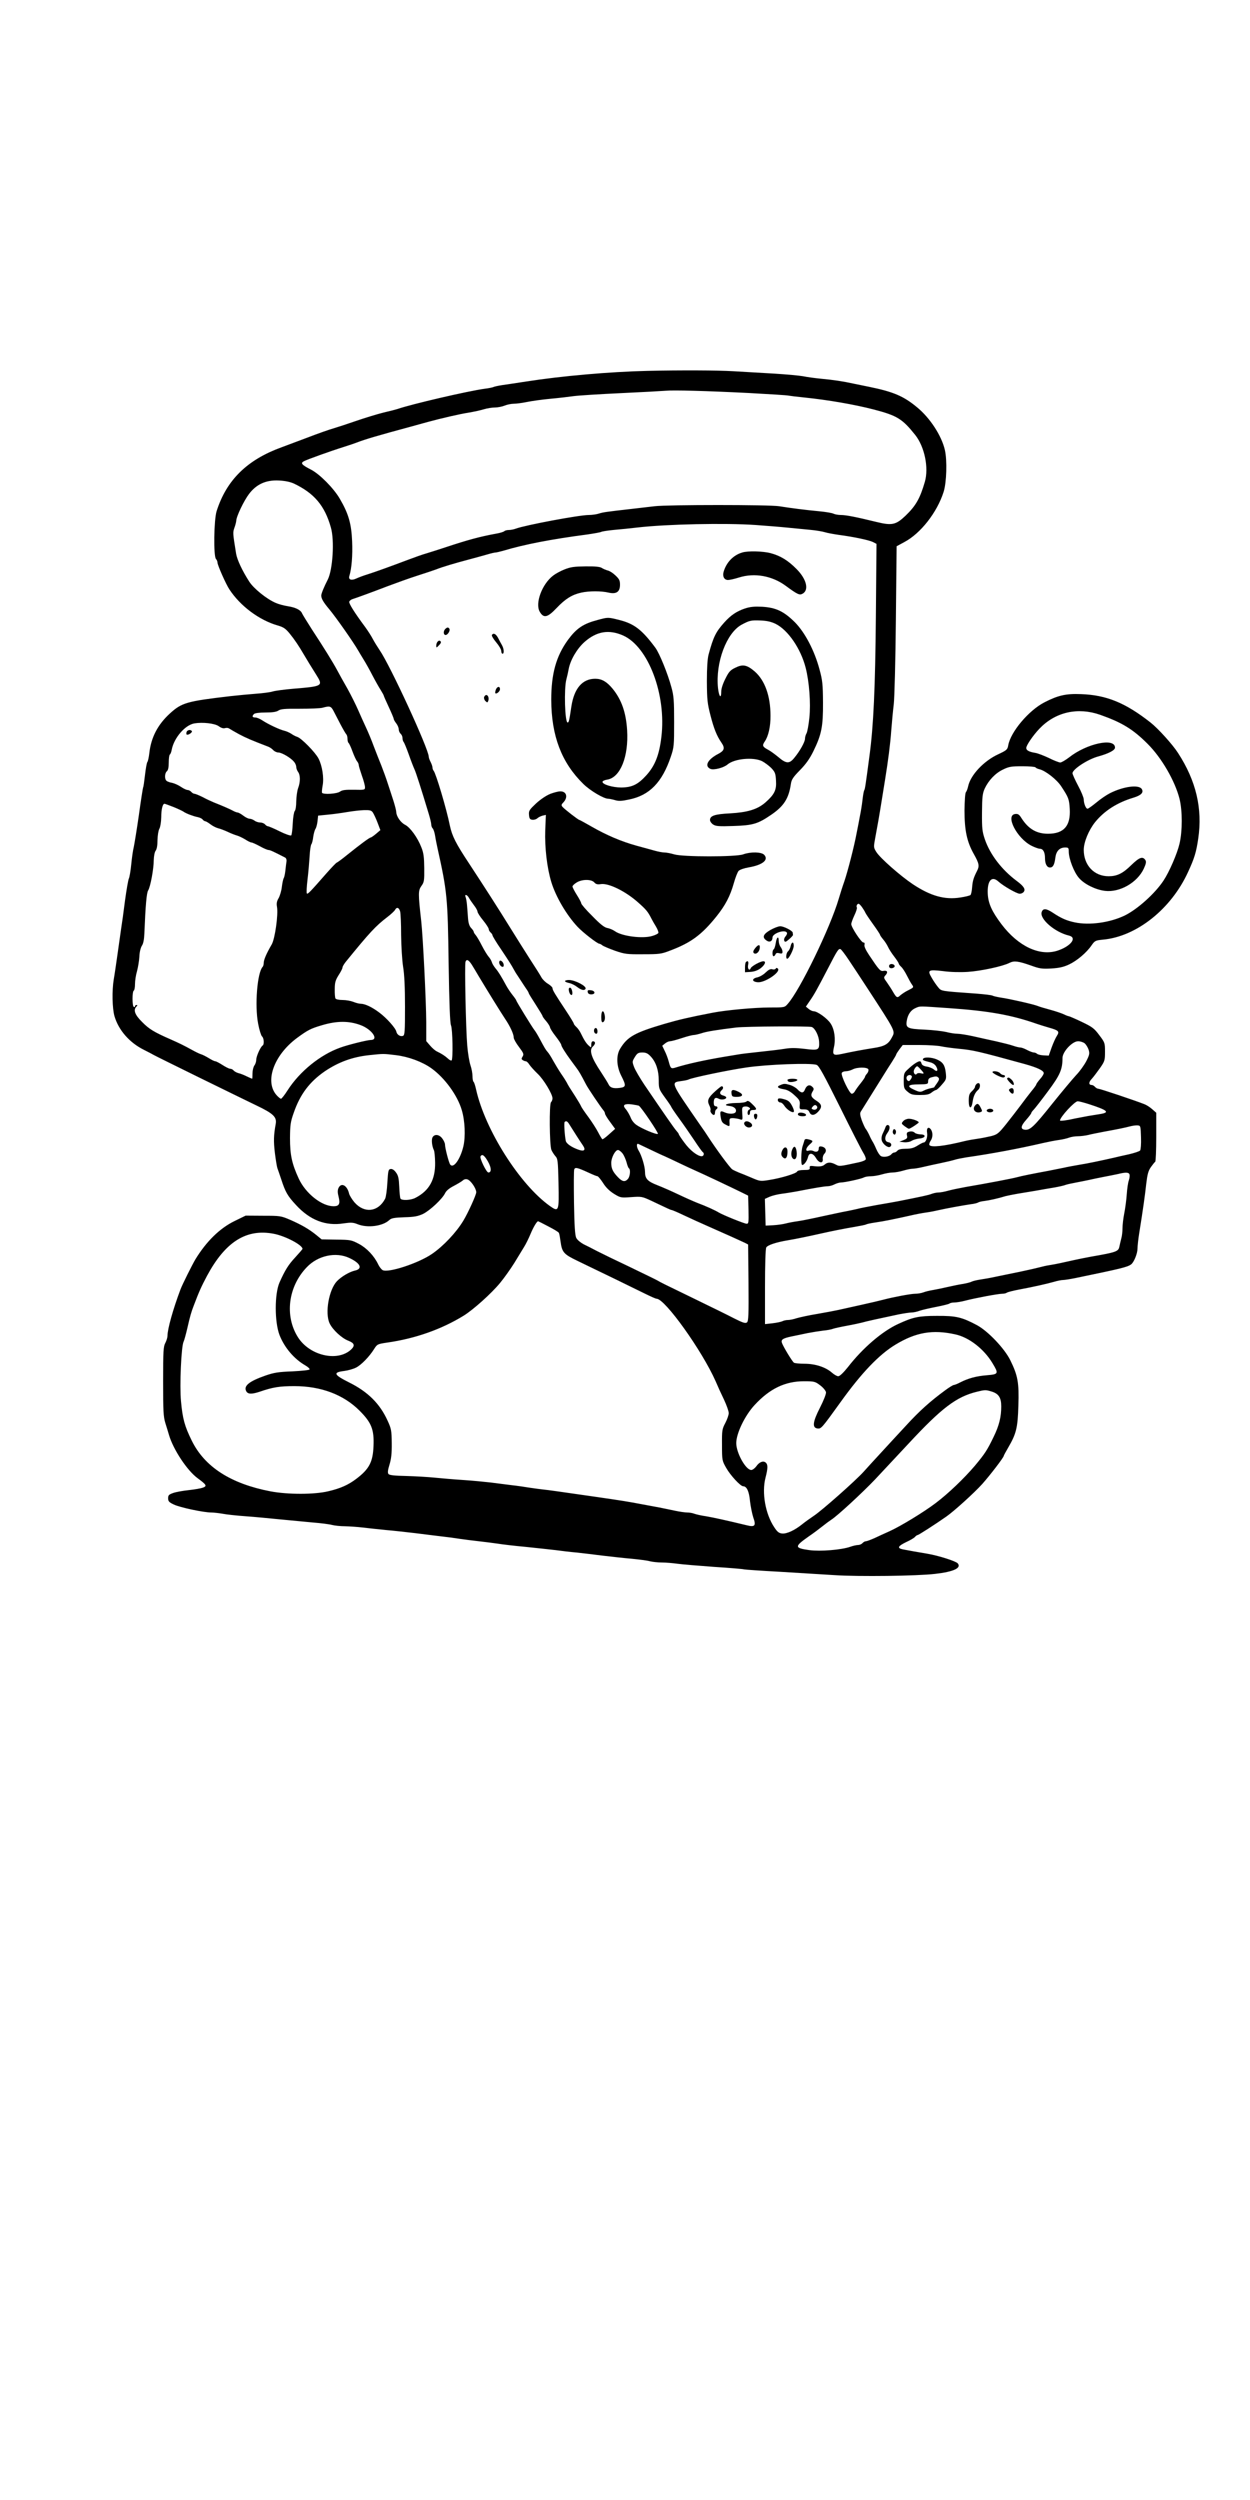 <?xml version="1.0" standalone="no"?>
<!DOCTYPE svg PUBLIC "-//W3C//DTD SVG 20010904//EN"
 "http://www.w3.org/TR/2001/REC-SVG-20010904/DTD/svg10.dtd">
<svg version="1.0" xmlns="http://www.w3.org/2000/svg"
 width="1000pt" height="2000pt" viewBox="0 0 1000 2000"
 preserveAspectRatio="xMidYMid meet">
<g transform="translate(0,2000) scale(0.1,-0.1)"
fill="#000000" stroke="none">
<path d="M5180 17033 c-303 -7 -690 -41 -970 -85 -74 -11 -161 -25 -193 -29
-33 -5 -63 -12 -69 -15 -5 -3 -37 -10 -71 -14 -132 -18 -581 -122 -697 -162
-8 -3 -58 -16 -110 -28 -52 -13 -151 -43 -220 -67 -69 -24 -149 -50 -179 -59
-30 -8 -127 -42 -215 -76 -89 -33 -179 -67 -200 -75 -278 -100 -444 -263 -523
-512 -22 -70 -26 -362 -5 -383 6 -6 12 -20 12 -29 0 -20 67 -172 95 -214 87
-133 238 -246 387 -289 46 -13 63 -25 95 -64 40 -49 74 -100 113 -167 21 -36
63 -105 98 -160 59 -94 57 -95 -183 -115 -71 -6 -145 -16 -164 -22 -18 -6 -79
-14 -135 -18 -55 -4 -146 -13 -201 -19 -351 -41 -391 -52 -487 -140 -96 -88
-149 -190 -163 -313 -4 -35 -11 -68 -16 -74 -5 -6 -13 -52 -19 -104 -6 -51
-12 -96 -15 -99 -2 -4 -18 -104 -34 -222 -17 -118 -36 -233 -41 -256 -6 -23
-15 -85 -20 -138 -5 -52 -14 -103 -19 -113 -5 -9 -19 -89 -31 -177 -11 -88
-25 -189 -31 -225 -5 -36 -18 -128 -29 -205 -11 -77 -24 -167 -30 -200 -15
-90 -12 -233 6 -295 33 -112 120 -211 234 -268 36 -18 72 -37 80 -42 18 -11
654 -323 822 -404 134 -64 163 -92 154 -146 -17 -93 -18 -140 -7 -233 7 -56
16 -111 20 -122 4 -11 18 -51 31 -90 33 -102 51 -133 118 -205 111 -121 237
-170 381 -147 58 8 75 8 110 -6 80 -33 203 -17 256 33 16 15 39 19 120 22 81
2 109 8 150 27 56 28 154 120 176 166 9 19 33 39 68 57 29 15 62 35 72 43 11
11 25 14 38 10 27 -8 71 -73 71 -103 0 -21 -66 -166 -103 -227 -57 -95 -161
-205 -252 -267 -108 -74 -349 -153 -394 -129 -10 6 -26 26 -35 45 -32 68 -91
131 -155 165 -59 31 -67 33 -180 34 l-118 2 -44 36 c-57 46 -117 81 -209 121
-72 31 -80 32 -215 32 l-140 1 -88 -43 c-119 -58 -226 -163 -314 -307 -25 -42
-105 -202 -119 -240 -60 -159 -104 -317 -104 -371 0 -14 -8 -39 -17 -57 -16
-28 -18 -65 -18 -307 0 -239 2 -283 18 -335 11 -33 23 -76 29 -95 34 -116 145
-284 228 -345 72 -53 78 -63 44 -76 -16 -6 -67 -15 -114 -20 -47 -5 -103 -15
-125 -23 -34 -12 -40 -18 -40 -42 0 -24 7 -32 45 -50 50 -24 239 -64 300 -64
20 0 62 -5 91 -10 30 -6 113 -15 184 -20 72 -5 195 -17 275 -25 80 -8 198 -19
263 -25 64 -5 134 -14 155 -20 20 -5 66 -10 102 -10 36 -1 99 -5 140 -10 41
-5 125 -14 185 -20 61 -5 166 -17 235 -25 69 -9 163 -20 210 -26 47 -5 114
-14 150 -20 36 -5 103 -14 150 -19 47 -5 114 -14 150 -19 36 -6 137 -18 225
-26 88 -9 196 -21 240 -26 44 -6 118 -15 165 -19 47 -5 141 -16 210 -25 69 -8
174 -20 234 -25 60 -6 125 -14 145 -20 20 -5 63 -10 96 -10 33 0 89 -5 125
-10 36 -5 167 -16 292 -25 125 -8 233 -17 240 -20 7 -2 135 -11 283 -19 149
-9 347 -21 440 -27 194 -13 662 -7 806 10 149 17 212 47 181 84 -15 18 -154
62 -242 77 -74 12 -150 26 -197 35 -48 10 -40 26 26 58 33 15 65 34 71 42 7 8
17 15 22 15 7 0 138 84 228 147 62 43 225 191 288 261 64 72 172 213 172 225
0 3 16 33 36 67 64 110 76 157 81 335 6 184 -4 240 -65 364 -46 93 -177 231
-265 279 -122 65 -168 76 -322 75 -145 0 -192 -10 -310 -65 -127 -58 -283
-192 -401 -344 -36 -45 -66 -74 -78 -74 -10 0 -33 13 -51 29 -50 44 -133 71
-218 71 -40 0 -78 4 -85 8 -14 9 -87 130 -97 160 -8 26 9 36 80 51 33 7 89 18
125 26 36 7 92 16 125 20 33 3 69 10 80 15 11 4 61 15 110 24 50 9 104 21 120
25 29 9 143 34 295 66 41 8 87 15 102 15 15 0 45 6 65 14 21 7 81 21 133 31
52 10 99 22 105 26 5 5 22 9 39 9 16 0 55 6 85 14 84 22 267 56 299 56 15 0
32 4 37 9 6 4 51 16 100 25 112 21 215 44 279 62 26 8 58 14 71 14 12 0 56 7
96 15 363 75 419 88 448 110 22 16 51 86 51 126 0 19 6 76 14 125 30 187 46
302 56 394 9 75 16 103 37 133 15 21 30 40 35 43 4 3 8 92 8 199 l0 193 -33
29 c-18 16 -46 34 -63 40 -79 31 -354 123 -367 123 -8 0 -20 7 -27 15 -7 8
-18 15 -26 15 -25 0 -26 22 -1 48 14 15 43 54 66 86 39 56 41 63 41 132 0 70
-1 74 -46 133 -40 54 -56 66 -140 106 -52 25 -99 45 -103 45 -4 0 -21 6 -37
14 -16 8 -65 25 -109 37 -44 12 -89 25 -100 30 -29 13 -231 59 -297 68 -31 5
-61 12 -68 16 -6 4 -64 11 -128 16 -292 21 -280 19 -307 51 -14 17 -37 50 -51
75 -37 63 -28 68 91 54 58 -8 136 -10 198 -6 105 7 278 44 333 72 37 19 72 14
174 -22 66 -24 86 -27 160 -23 65 4 99 12 142 32 64 30 141 95 181 154 26 37
31 39 92 45 268 25 544 245 679 540 51 110 66 159 82 269 35 239 -17 461 -161
683 -43 68 -161 198 -221 245 -201 158 -353 220 -556 227 -120 5 -185 -10
-293 -66 -125 -64 -270 -236 -289 -343 -6 -35 -12 -40 -80 -72 -115 -53 -222
-166 -241 -257 -4 -19 -12 -40 -18 -47 -6 -7 -10 -69 -11 -145 0 -160 19 -251
75 -350 42 -75 46 -95 25 -135 -27 -53 -35 -78 -39 -130 -2 -29 -8 -57 -13
-62 -5 -5 -41 -14 -81 -20 -125 -20 -238 12 -380 106 -100 67 -263 210 -293
259 -22 36 -22 37 -7 118 17 90 30 163 53 307 8 52 20 122 25 155 24 149 41
279 49 390 5 66 14 161 20 210 6 50 14 354 17 678 l6 587 61 33 c131 69 263
238 315 402 24 76 29 253 10 335 -26 114 -119 257 -223 342 -107 89 -190 124
-381 163 -44 9 -101 21 -127 26 -82 18 -160 30 -258 39 -52 5 -117 14 -145 20
-27 5 -131 15 -230 21 -99 6 -245 14 -325 19 -135 8 -423 9 -690 3z m809 -177
c167 -9 311 -18 320 -21 9 -2 66 -9 126 -15 185 -19 397 -55 555 -96 188 -49
229 -75 332 -204 75 -95 109 -262 77 -374 -39 -134 -72 -192 -155 -272 -77
-73 -108 -80 -231 -50 -167 41 -246 56 -286 56 -21 0 -47 5 -58 10 -10 6 -63
15 -117 20 -107 10 -224 25 -318 40 -79 13 -893 13 -998 0 -45 -5 -126 -15
-181 -21 -211 -24 -231 -27 -265 -38 -19 -6 -55 -11 -80 -11 -77 0 -508 -81
-583 -109 -16 -6 -41 -11 -56 -11 -15 0 -31 -4 -36 -9 -6 -6 -35 -15 -65 -20
-132 -24 -230 -51 -405 -109 -49 -16 -117 -38 -150 -48 -33 -9 -100 -33 -150
-52 -143 -54 -265 -98 -325 -117 -30 -9 -70 -24 -87 -32 -42 -20 -68 -11 -58
20 18 58 27 163 22 277 -6 140 -28 219 -98 339 -49 85 -163 200 -233 235 -72
37 -84 51 -55 66 26 14 209 80 324 116 44 14 91 30 103 35 58 23 173 57 422
124 52 15 118 32 145 40 107 29 253 63 325 74 41 7 96 19 122 27 26 8 65 14
88 14 22 0 57 7 77 15 19 8 52 15 72 15 20 0 68 6 106 14 39 8 124 20 190 26
66 6 149 16 185 21 36 5 207 16 380 24 173 8 333 17 355 19 61 6 327 -1 664
-18z m-3639 -724 c163 -77 248 -177 297 -352 30 -103 15 -338 -25 -417 -29
-56 -52 -112 -52 -127 0 -25 17 -54 64 -110 55 -66 193 -263 232 -331 6 -11
25 -42 42 -70 17 -27 50 -86 72 -129 23 -44 53 -97 66 -117 13 -21 24 -41 24
-44 0 -3 18 -44 40 -91 22 -47 40 -90 40 -96 0 -5 9 -21 20 -35 11 -14 20 -36
20 -48 0 -12 7 -28 15 -35 8 -7 15 -22 15 -34 0 -12 4 -26 9 -32 5 -5 23 -49
41 -99 17 -49 38 -103 46 -120 12 -26 51 -147 114 -356 11 -36 20 -74 20 -85
0 -11 5 -25 12 -32 6 -6 15 -33 19 -59 4 -27 13 -70 19 -98 77 -347 82 -395
89 -920 5 -329 11 -478 19 -498 13 -30 17 -269 5 -280 -3 -4 -17 2 -29 14 -24
22 -52 40 -90 58 -11 5 -35 25 -52 45 l-32 37 0 152 c-1 171 -26 678 -40 807
-25 222 -25 245 1 282 22 30 24 42 23 143 -1 87 -5 122 -23 166 -30 78 -90
161 -131 181 -35 18 -69 67 -70 102 0 11 -10 49 -21 85 -12 36 -32 100 -46
141 -13 41 -37 107 -52 145 -16 39 -43 108 -61 155 -17 47 -45 114 -62 150
-17 36 -45 99 -63 140 -18 41 -56 118 -85 170 -30 52 -67 119 -83 149 -35 65
-103 175 -202 326 -39 61 -74 118 -78 127 -10 27 -50 48 -113 58 -33 5 -77 17
-99 27 -72 31 -175 114 -211 170 -56 87 -97 175 -105 223 -27 168 -27 168 -14
207 8 21 14 46 15 56 0 34 61 161 102 215 59 78 135 113 238 108 49 -2 91 -11
120 -24z m3695 -332 c83 -6 197 -15 255 -21 58 -6 141 -14 185 -18 44 -4 96
-13 115 -19 19 -6 69 -15 110 -21 122 -16 242 -42 273 -57 l29 -15 -5 -577
c-5 -576 -19 -880 -51 -1117 -32 -242 -36 -267 -42 -277 -4 -6 -10 -41 -14
-77 -4 -36 -13 -93 -20 -126 -6 -33 -18 -96 -27 -140 -20 -108 -71 -305 -98
-385 -13 -36 -33 -99 -45 -140 -68 -232 -312 -735 -409 -842 -24 -28 -26 -28
-145 -28 -119 0 -349 -21 -456 -42 -187 -36 -272 -56 -385 -89 -238 -70 -296
-103 -354 -199 -33 -54 -29 -141 9 -216 40 -79 39 -90 -10 -97 -53 -7 -79 1
-91 27 -5 11 -32 55 -59 96 -81 121 -100 181 -65 210 8 7 15 19 15 26 0 8 -7
14 -15 14 -10 0 -15 -10 -15 -27 0 -26 0 -26 -20 -8 -21 19 -37 44 -64 100 -8
17 -24 39 -35 49 -12 11 -21 23 -21 28 0 4 -28 51 -62 102 -88 133 -108 165
-108 181 0 7 -16 22 -35 34 -20 11 -44 35 -53 51 -9 17 -51 84 -93 148 -41 64
-107 169 -146 232 -112 181 -219 347 -339 530 -108 163 -137 221 -155 305 -27
135 -112 419 -130 439 -5 6 -9 17 -9 25 0 9 -7 29 -15 45 -8 15 -15 34 -15 42
0 61 -308 730 -393 853 -17 25 -41 64 -54 88 -12 24 -40 67 -61 96 -87 117
-133 191 -128 204 3 7 14 16 23 19 38 12 163 58 283 104 69 26 177 65 240 85
63 20 131 43 150 50 47 19 144 48 265 80 55 15 122 33 149 41 26 8 54 14 61
14 7 0 35 7 61 14 169 51 389 93 671 130 55 8 106 17 113 21 7 4 53 11 104 16
50 4 134 13 186 19 234 27 700 37 945 20z m-3377 -1487 c11 -21 36 -69 56
-108 20 -38 41 -74 46 -79 6 -6 10 -22 10 -37 0 -15 4 -30 9 -33 4 -3 19 -34
31 -68 13 -35 29 -70 37 -79 7 -8 13 -22 13 -30 0 -8 12 -45 25 -84 14 -38 25
-80 25 -93 0 -21 -3 -22 -88 -20 -69 1 -94 -2 -112 -15 -25 -18 -134 -25 -144
-9 -2 4 0 30 5 57 12 62 -3 159 -33 217 -26 50 -137 163 -170 173 -13 4 -34
15 -48 25 -14 9 -38 20 -55 24 -39 9 -131 53 -175 82 -19 13 -45 24 -57 24
-25 0 -29 10 -11 28 7 7 43 12 93 12 57 0 87 5 103 16 18 12 51 15 170 14 81
0 163 3 182 8 58 16 67 14 88 -25z m6135 -32 c175 -62 262 -116 377 -231 113
-112 220 -298 256 -440 24 -97 24 -258 0 -360 -18 -78 -82 -226 -128 -295 -68
-103 -208 -229 -310 -279 -118 -57 -282 -80 -400 -55 -66 14 -109 33 -175 77
-53 35 -78 37 -89 7 -21 -54 103 -163 219 -190 66 -17 13 -85 -92 -120 -143
-47 -315 34 -449 211 -77 102 -106 166 -110 244 -5 105 32 147 86 97 39 -35
146 -97 170 -97 11 0 25 6 31 14 18 21 1 47 -56 89 -119 89 -212 210 -254 332
-21 62 -24 87 -23 215 1 124 4 151 21 190 31 67 87 126 148 154 46 23 67 26
154 26 55 0 102 -4 105 -9 3 -5 18 -12 32 -15 50 -13 138 -82 174 -137 59 -90
63 -101 68 -180 8 -136 -47 -199 -174 -199 -91 0 -156 38 -211 123 -19 31 -29
38 -51 35 -82 -9 12 -194 130 -254 26 -13 56 -24 67 -24 26 0 41 -28 41 -75 0
-46 15 -75 40 -75 24 0 36 22 43 80 7 52 34 80 78 80 26 0 29 -3 29 -32 0 -58
42 -167 82 -212 43 -50 133 -94 208 -103 118 -14 258 66 310 177 18 39 21 55
14 68 -22 34 -48 25 -115 -40 -67 -66 -113 -88 -180 -88 -116 0 -199 88 -199
211 0 61 39 157 91 222 74 91 177 157 308 196 61 19 82 41 65 69 -24 37 -147
21 -255 -34 -26 -13 -75 -46 -108 -74 -33 -27 -65 -50 -71 -50 -13 0 -30 43
-30 75 0 13 -20 63 -45 109 -25 47 -45 92 -45 100 0 32 124 113 208 135 82 23
132 49 132 70 0 82 -227 33 -367 -78 -29 -22 -61 -41 -71 -41 -10 0 -51 16
-91 36 -40 19 -89 38 -109 41 -49 8 -72 20 -72 39 0 21 53 99 104 153 128 135
308 176 489 112z m-7054 -90 c20 -15 38 -20 51 -16 12 4 26 2 33 -3 7 -5 42
-25 78 -45 58 -31 106 -51 231 -99 15 -5 34 -18 44 -29 9 -10 28 -19 41 -19
27 0 100 -43 125 -74 10 -11 18 -30 18 -42 0 -11 7 -29 15 -40 18 -24 19 -78
0 -129 -8 -22 -14 -69 -15 -105 0 -37 -5 -71 -12 -78 -6 -6 -14 -51 -16 -99
-2 -49 -8 -92 -12 -96 -4 -5 -46 9 -92 32 -46 23 -89 41 -95 41 -6 0 -16 7
-23 15 -7 8 -24 15 -39 15 -14 0 -35 7 -45 15 -11 8 -28 15 -39 15 -10 0 -33
11 -51 25 -18 14 -39 25 -45 25 -7 0 -25 7 -39 15 -26 14 -79 37 -152 66 -19
8 -59 26 -88 42 -30 15 -60 27 -67 27 -7 0 -18 7 -25 15 -7 8 -20 15 -29 15
-9 0 -33 11 -53 25 -21 14 -52 28 -70 32 -18 3 -39 10 -45 16 -18 13 -16 62 2
77 10 8 15 31 15 71 0 32 4 60 9 63 5 3 12 21 15 39 18 94 107 198 182 210 66
11 161 0 193 -22z m-361 -647 c37 -15 73 -32 81 -38 17 -13 77 -36 113 -43 15
-3 33 -11 39 -19 6 -8 16 -14 21 -14 5 0 24 -11 41 -24 18 -14 46 -28 62 -32
17 -4 51 -17 77 -29 25 -12 58 -25 73 -29 15 -4 44 -18 66 -31 21 -14 44 -25
51 -25 7 0 37 -14 67 -30 30 -17 61 -30 69 -30 12 0 39 -12 132 -60 9 -4 14
-18 12 -31 -2 -13 -6 -46 -9 -74 -3 -27 -9 -54 -13 -60 -4 -5 -11 -36 -15 -68
-3 -32 -16 -74 -26 -92 -15 -25 -18 -43 -13 -70 11 -61 -16 -254 -42 -300 -42
-72 -64 -123 -64 -147 0 -13 -4 -28 -9 -33 -43 -46 -64 -309 -36 -454 9 -50
24 -96 31 -102 16 -13 19 -65 5 -73 -17 -11 -51 -86 -51 -114 0 -15 -7 -36
-15 -46 -8 -11 -15 -39 -15 -63 0 -24 -1 -43 -3 -43 -2 0 -21 9 -43 19 -22 11
-52 23 -67 26 -14 4 -31 13 -38 21 -6 8 -19 14 -28 14 -9 0 -36 14 -61 30 -25
16 -51 30 -58 30 -7 0 -29 11 -50 24 -20 12 -48 27 -61 31 -14 4 -45 19 -70
33 -69 38 -110 58 -176 87 -132 58 -172 82 -227 138 -59 58 -74 97 -46 125 9
9 9 12 0 12 -7 0 -12 -5 -12 -11 0 -5 -4 -7 -10 -4 -13 8 -13 122 0 130 6 3
10 27 10 53 0 26 7 72 16 102 8 30 17 83 19 116 1 36 10 72 20 88 12 17 18 51
20 99 9 225 18 324 30 343 18 28 45 172 45 243 1 33 7 64 15 75 10 13 15 44
15 85 1 38 7 77 15 91 8 15 14 53 15 93 0 61 11 107 26 107 3 0 36 -12 72 -26z
m1596 -46 c8 -13 25 -49 37 -81 l22 -58 -34 -29 c-19 -16 -38 -29 -43 -30 -10
0 -84 -55 -191 -141 -38 -31 -75 -58 -81 -60 -6 -2 -42 -40 -81 -84 -134 -153
-151 -170 -158 -163 -4 4 -2 53 5 110 7 57 14 141 17 188 2 47 9 90 14 96 5 6
12 33 15 60 4 27 12 55 18 63 5 7 13 34 16 60 l5 46 80 8 c44 4 114 14 155 21
41 7 101 14 132 15 49 1 60 -2 72 -21z m767 -680 c7 -13 25 -39 40 -59 16 -20
29 -44 29 -52 0 -8 20 -40 45 -70 25 -31 45 -62 45 -70 0 -8 7 -20 15 -27 8
-7 15 -17 15 -23 0 -5 30 -56 68 -111 70 -105 84 -128 102 -161 6 -11 18 -32
28 -46 9 -14 26 -39 36 -55 10 -16 27 -41 37 -56 11 -15 19 -30 19 -34 0 -3
25 -44 55 -90 30 -47 55 -88 55 -92 0 -4 13 -23 30 -42 16 -19 29 -41 30 -48
0 -8 20 -40 45 -72 25 -32 45 -63 45 -69 0 -11 33 -64 75 -121 14 -19 35 -48
47 -64 20 -26 36 -54 76 -131 16 -32 116 -179 138 -206 8 -8 14 -21 14 -28 0
-6 18 -37 41 -67 l40 -55 -48 -43 c-26 -24 -51 -42 -54 -40 -4 2 -19 27 -34
56 -15 29 -51 85 -79 123 -29 39 -55 77 -58 86 -3 8 -23 42 -44 75 -47 72 -61
95 -70 114 -4 8 -24 40 -45 70 -20 30 -49 78 -64 105 -15 28 -34 58 -43 68
-17 19 -25 33 -65 108 -16 30 -35 61 -42 69 -15 18 -145 229 -145 237 0 3 -13
22 -29 42 -16 20 -39 54 -51 76 -40 74 -62 110 -85 137 -13 16 -27 38 -30 50
-4 13 -15 32 -25 43 -10 11 -35 51 -55 90 -19 38 -42 76 -50 85 -8 9 -15 20
-15 25 0 5 -9 19 -21 31 -14 15 -22 39 -25 80 -2 33 -6 79 -8 104 -2 25 -7 53
-11 63 -11 26 12 21 26 -5z m3145 -75 c11 -16 23 -35 26 -43 3 -8 31 -50 62
-93 31 -43 56 -81 56 -85 0 -4 11 -20 25 -37 14 -16 31 -43 39 -60 7 -16 29
-51 50 -78 20 -26 36 -51 36 -56 0 -4 9 -16 20 -26 11 -10 31 -41 45 -69 14
-28 32 -61 41 -73 15 -21 14 -23 -28 -44 -24 -11 -53 -31 -66 -42 -24 -23 -30
-20 -59 30 -10 18 -31 50 -47 73 -28 38 -28 41 -11 59 21 24 13 40 -17 34 -25
-5 -35 6 -115 126 -28 42 -41 71 -37 83 3 12 0 18 -9 18 -17 0 -97 122 -97
147 0 9 11 40 25 70 14 29 23 58 20 63 -7 11 2 30 14 30 4 0 16 -12 27 -27z
m-3695 -34 c4 -13 8 -98 8 -189 1 -92 8 -205 16 -255 10 -61 15 -164 15 -318
0 -202 -2 -228 -16 -234 -21 -8 -48 9 -53 33 -5 28 -77 109 -136 153 -58 44
-115 71 -150 71 -12 0 -39 7 -58 15 -20 8 -59 15 -86 15 -28 0 -53 5 -57 12
-4 6 -7 40 -6 75 0 53 6 72 31 112 17 26 31 53 31 61 0 7 11 26 25 44 192 236
239 287 333 359 29 22 58 49 63 59 13 24 31 18 40 -13z m3590 -390 c31 -46 96
-145 145 -220 232 -356 227 -346 200 -397 -29 -56 -59 -73 -153 -87 -87 -14
-148 -25 -251 -47 -66 -14 -74 -7 -61 52 16 66 5 145 -26 192 -27 41 -106 98
-136 98 -9 0 -27 8 -39 18 l-23 19 30 44 c37 53 58 91 148 264 74 144 83 157
99 152 6 -2 36 -41 67 -88z m-3017 -36 c13 -21 39 -64 57 -95 72 -120 174
-285 210 -339 41 -61 69 -122 69 -151 0 -10 19 -44 42 -74 37 -49 40 -58 29
-76 -11 -17 -10 -22 1 -29 7 -5 18 -9 24 -9 7 0 20 -12 29 -27 10 -15 40 -48
66 -73 49 -46 119 -163 119 -197 0 -10 -5 -24 -12 -31 -15 -15 -12 -341 3
-381 6 -14 20 -36 31 -49 20 -21 22 -36 26 -215 5 -228 3 -236 -69 -185 -241
172 -518 609 -590 931 -7 32 -16 60 -21 63 -4 3 -8 23 -8 44 0 22 -7 61 -16
87 -9 26 -21 97 -26 158 -11 126 -22 650 -14 671 9 23 24 16 50 -23z m3816
-348 c317 -22 500 -54 705 -126 17 -6 59 -19 93 -29 82 -23 90 -31 67 -67 -10
-15 -29 -57 -42 -93 l-23 -65 -41 2 c-23 1 -47 7 -53 13 -5 5 -17 10 -26 10
-8 0 -32 9 -53 20 -20 11 -45 20 -54 20 -10 0 -35 6 -58 14 -22 8 -83 23 -135
35 -52 11 -136 30 -185 41 -50 11 -107 20 -126 20 -19 0 -59 6 -89 14 -30 7
-108 16 -173 19 -138 6 -152 13 -143 70 8 51 33 87 71 103 37 16 20 16 265 -1z
m-4705 -136 c91 -34 149 -119 80 -119 -26 0 -184 -39 -243 -61 -160 -57 -324
-190 -421 -341 -24 -38 -48 -68 -53 -68 -5 0 -20 12 -33 26 -100 108 -27 319
158 458 88 65 113 78 202 104 120 36 217 36 310 1z m3609 -15 c27 -10 57 -72
59 -118 3 -67 -5 -71 -115 -57 -67 8 -111 9 -158 1 -36 -6 -128 -17 -205 -25
-77 -8 -151 -17 -165 -20 -14 -2 -65 -11 -115 -19 -155 -26 -297 -57 -389 -86
-38 -12 -41 -9 -56 47 -7 27 -22 66 -33 87 l-19 40 22 18 c12 10 30 18 40 18
10 0 52 11 94 25 42 14 85 25 96 25 11 0 39 7 62 14 40 14 123 27 278 46 79 9
582 12 604 4z m2184 -131 c11 -10 25 -33 31 -51 9 -29 7 -41 -18 -90 -16 -31
-52 -82 -81 -112 -28 -30 -115 -134 -192 -230 -146 -183 -177 -212 -218 -208
-38 4 -35 30 10 80 22 25 40 49 40 53 0 5 9 17 21 29 11 12 62 77 113 146 96
129 116 174 116 266 0 50 78 134 125 134 18 0 42 -8 53 -17z m-1148 -24 c24
-5 87 -14 140 -19 115 -11 152 -19 530 -123 100 -28 150 -52 150 -72 0 -8 -13
-30 -30 -48 -16 -19 -30 -38 -30 -43 0 -4 -17 -28 -38 -53 -20 -25 -60 -77
-87 -114 -28 -37 -80 -105 -116 -150 -61 -76 -71 -83 -120 -96 -30 -7 -79 -17
-109 -21 -30 -4 -75 -12 -100 -18 -169 -42 -272 -53 -285 -32 -3 5 1 20 9 32
20 28 20 68 3 93 -20 26 -37 10 -30 -29 5 -34 -10 -76 -28 -76 -5 0 -27 -11
-49 -25 -30 -19 -53 -25 -94 -25 -35 0 -58 -5 -66 -15 -7 -8 -18 -15 -25 -15
-7 0 -18 -6 -24 -14 -15 -18 -61 -27 -83 -15 -10 5 -27 31 -38 57 -11 26 -25
54 -31 62 -5 8 -17 31 -25 50 -9 19 -22 42 -29 50 -6 8 -20 39 -31 68 -14 41
-16 57 -7 70 11 17 94 150 176 282 22 36 55 88 74 117 18 28 33 54 33 58 0 3
12 22 26 41 l26 34 132 0 c72 0 151 -5 176 -11z m-2324 -81 c42 -45 64 -111
64 -192 0 -66 2 -70 50 -137 28 -38 50 -71 50 -74 0 -3 28 -45 63 -93 35 -48
89 -126 121 -174 32 -49 62 -90 67 -94 16 -9 10 -34 -8 -34 -34 1 -94 48 -138
109 -25 33 -45 64 -45 68 0 4 -9 16 -19 27 -18 20 -97 134 -256 368 -36 54
-73 117 -82 141 -16 43 -16 45 6 81 19 31 28 36 60 36 29 0 44 -7 67 -32z
m-2041 11 c103 -12 215 -54 287 -106 107 -77 208 -217 242 -333 26 -86 31
-213 13 -291 -25 -104 -79 -179 -105 -146 -11 13 -42 133 -42 161 0 10 -9 31
-21 47 -24 34 -63 39 -79 10 -10 -19 -4 -72 11 -102 5 -9 9 -54 10 -100 2
-136 -47 -225 -158 -282 -36 -19 -108 -23 -119 -6 -4 6 -8 49 -10 95 -3 68 -8
90 -26 114 -14 20 -30 30 -43 28 -18 -3 -20 -12 -26 -108 -3 -58 -11 -116 -18
-130 -56 -107 -167 -119 -246 -28 -20 24 -38 54 -42 68 -15 67 -63 93 -85 46
-8 -18 -8 -37 1 -71 14 -56 4 -75 -40 -75 -95 0 -224 102 -279 221 -55 119
-70 190 -70 324 1 106 4 130 30 203 51 148 127 248 249 332 110 74 222 115
357 129 113 12 110 12 209 0z m3368 -78 c19 -7 58 -79 186 -336 89 -180 173
-345 187 -367 14 -22 23 -46 20 -53 -2 -7 -28 -18 -58 -24 -157 -34 -152 -33
-183 -17 -38 20 -64 20 -87 0 -17 -16 -43 -19 -98 -12 -19 2 -24 -1 -22 -14 2
-15 -5 -18 -46 -18 -31 0 -52 -5 -55 -12 -6 -16 -128 -53 -224 -68 -69 -11
-73 -11 -140 18 -37 16 -84 35 -103 42 -19 8 -43 19 -52 25 -19 13 -129 162
-198 269 -8 13 -33 50 -56 82 -245 355 -240 343 -151 356 25 3 51 9 56 12 21
13 315 75 461 96 167 25 518 38 563 21z m414 -36 c3 -9 -2 -24 -11 -34 -9 -10
-16 -21 -16 -26 0 -4 -15 -26 -33 -49 -19 -23 -39 -51 -46 -63 -6 -13 -18 -23
-27 -23 -18 0 -88 145 -80 166 3 8 18 14 33 14 15 0 39 7 53 14 36 20 119 20
127 1z m1770 -280 c144 -47 163 -64 87 -77 -21 -3 -66 -11 -99 -16 -33 -6 -80
-15 -105 -20 -58 -14 -120 -22 -120 -16 0 27 117 154 142 154 9 0 52 -11 95
-25z m-3606 -11 c19 -11 159 -218 152 -225 -9 -9 -133 43 -175 74 -15 11 -32
32 -38 46 -13 32 -31 64 -49 84 -22 28 -3 39 53 32 28 -4 54 -9 57 -11z m-555
-151 c28 -45 86 -136 107 -166 25 -37 12 -51 -34 -35 -57 20 -99 49 -103 72
-9 45 -15 144 -9 150 12 12 23 6 39 -21z m4572 -102 c2 -53 -2 -98 -7 -105 -6
-7 -46 -20 -88 -30 -43 -9 -98 -22 -123 -28 -106 -24 -210 -46 -280 -57 -41
-7 -95 -17 -120 -23 -25 -5 -79 -16 -120 -24 -135 -25 -214 -41 -255 -52 -40
-11 -240 -49 -410 -78 -49 -9 -113 -22 -141 -30 -28 -8 -62 -14 -77 -14 -14 0
-38 -5 -54 -11 -25 -10 -77 -21 -268 -59 -27 -5 -104 -19 -170 -30 -66 -12
-138 -26 -159 -32 -21 -5 -60 -13 -85 -18 -25 -4 -111 -23 -191 -40 -80 -18
-170 -36 -200 -40 -30 -4 -73 -12 -95 -18 -22 -6 -67 -12 -100 -14 l-60 -3 -3
107 -3 107 38 17 c21 9 65 20 98 24 33 4 85 13 115 18 148 29 227 42 251 42
15 0 40 7 55 15 16 8 39 15 50 15 31 0 166 29 186 41 10 5 35 9 56 9 21 0 61
7 88 15 27 8 65 15 85 15 20 0 58 7 85 15 27 8 60 15 73 15 14 0 52 6 85 14
34 8 97 22 141 31 44 9 94 21 110 26 17 6 59 14 95 20 208 30 416 69 615 115
39 9 95 20 125 24 30 4 68 13 83 19 16 6 47 11 70 11 23 0 60 5 82 10 22 6 78
17 125 26 115 21 168 32 210 43 19 5 46 9 60 8 25 -2 25 -4 28 -96z m-3923
-99 c50 -24 99 -47 110 -51 11 -5 63 -29 115 -54 52 -25 115 -54 140 -65 72
-32 279 -130 350 -165 l65 -32 3 -112 c2 -103 1 -113 -15 -113 -17 0 -190 70
-223 90 -27 17 -104 52 -169 76 -35 14 -105 45 -155 69 -50 24 -125 57 -166
73 -80 31 -100 52 -100 108 0 41 -27 132 -52 171 -17 29 -17 60 0 51 4 -2 48
-23 97 -46z m-225 -29 c11 -14 25 -46 32 -70 6 -24 14 -46 19 -49 15 -9 10
-66 -8 -86 -23 -26 -45 -22 -80 15 -41 43 -53 69 -53 114 0 42 32 103 54 103
8 0 24 -12 36 -27z m-1092 -40 c42 -61 50 -113 19 -113 -16 0 -71 115 -63 129
11 18 23 13 44 -16z m820 -114 c34 -16 66 -29 72 -29 5 0 25 -24 44 -53 22
-36 52 -65 87 -87 52 -32 55 -33 138 -27 83 6 88 5 161 -29 141 -67 156 -74
163 -74 4 0 47 -18 95 -41 48 -23 141 -65 207 -94 139 -61 249 -111 285 -128
l25 -13 3 -306 c2 -257 0 -307 -12 -317 -12 -10 -32 -4 -103 32 -48 25 -182
91 -298 147 -280 136 -286 139 -315 156 -14 8 -115 57 -225 110 -110 52 -227
109 -260 126 -33 18 -81 42 -106 54 -26 14 -51 35 -59 51 -10 20 -15 98 -18
280 -2 139 -2 260 2 268 7 19 24 15 114 -26z m4328 -14 c3 -8 1 -29 -5 -47 -7
-18 -14 -69 -17 -113 -3 -44 -12 -112 -20 -152 -8 -40 -14 -93 -14 -119 0 -26
-4 -63 -10 -83 -5 -20 -12 -49 -15 -64 -8 -39 -24 -45 -225 -80 -47 -9 -105
-20 -130 -26 -103 -23 -148 -33 -197 -41 -29 -4 -67 -13 -85 -18 -18 -5 -91
-22 -163 -37 -71 -14 -159 -33 -195 -40 -36 -8 -87 -17 -115 -21 -27 -4 -58
-11 -69 -16 -10 -6 -42 -14 -70 -19 -28 -4 -82 -15 -121 -24 -38 -9 -92 -20
-120 -25 -27 -4 -63 -13 -78 -19 -16 -6 -45 -11 -65 -11 -36 0 -178 -27 -257
-48 -22 -6 -103 -25 -180 -42 -77 -17 -158 -35 -180 -40 -22 -5 -96 -19 -165
-31 -69 -11 -144 -28 -168 -35 -23 -8 -54 -14 -68 -14 -14 0 -33 -4 -43 -9 -9
-5 -45 -13 -79 -17 l-62 -7 0 297 c0 176 4 305 10 316 10 19 78 42 175 58 60
10 171 33 255 52 93 21 198 42 277 55 46 8 87 16 93 20 5 3 37 10 72 15 71 10
166 30 278 55 41 10 100 21 130 25 30 4 75 13 100 19 61 14 194 38 255 47 28
3 55 10 60 14 6 4 28 10 50 12 39 5 108 20 170 39 17 4 59 13 95 19 36 6 101
17 145 24 44 8 112 20 150 26 39 7 79 16 90 21 11 4 47 12 80 18 33 6 80 16
105 21 25 6 79 17 120 25 41 8 93 18 115 23 60 15 85 14 91 -3z m-4650 -416
c43 -22 82 -45 85 -52 4 -7 9 -36 13 -66 12 -90 24 -104 138 -159 206 -99 465
-225 541 -263 43 -21 83 -39 90 -39 67 0 364 -416 472 -660 15 -36 45 -102 67
-147 21 -45 38 -93 38 -108 0 -14 -12 -49 -27 -78 -26 -49 -28 -59 -27 -177 0
-123 1 -126 34 -184 34 -60 114 -146 135 -146 29 0 48 -41 55 -119 5 -43 17
-102 26 -130 24 -67 14 -80 -53 -63 -157 38 -266 62 -325 72 -37 5 -79 15 -93
20 -15 6 -40 10 -57 10 -16 0 -60 6 -97 14 -36 8 -93 19 -126 26 -33 6 -96 18
-140 26 -116 22 -160 29 -360 58 -320 46 -389 56 -430 60 -22 2 -69 9 -105 14
-36 6 -103 16 -150 21 -47 6 -121 15 -165 21 -44 5 -143 15 -220 20 -77 5
-180 14 -230 19 -49 5 -150 11 -223 13 -94 2 -137 6 -144 16 -8 9 -6 30 8 75
14 46 19 90 18 172 -1 101 -4 116 -33 179 -62 137 -158 232 -309 307 -122 61
-130 80 -40 91 32 4 74 16 96 27 42 21 107 88 145 149 25 39 27 40 109 52 222
32 431 106 608 215 77 48 220 176 291 262 33 40 84 112 114 160 30 49 65 106
78 128 14 22 37 69 52 105 22 53 50 100 60 100 1 0 38 -18 81 -41z m-2197 -59
c92 -17 231 -90 231 -121 0 -3 -27 -34 -59 -69 -53 -57 -80 -99 -125 -200 -40
-91 -40 -315 0 -420 39 -100 116 -191 206 -243 21 -12 36 -26 35 -32 -2 -6
-62 -12 -138 -16 -112 -4 -147 -10 -214 -33 -132 -46 -178 -83 -155 -126 13
-24 43 -25 107 -4 107 37 161 45 278 45 213 0 393 -68 521 -196 96 -96 118
-151 112 -285 -5 -127 -35 -183 -138 -261 -65 -49 -126 -76 -223 -99 -112 -27
-323 -27 -462 -1 -319 61 -528 196 -631 406 -57 116 -73 174 -86 315 -12 123
2 442 21 477 5 10 19 61 31 113 20 88 30 124 50 175 43 114 61 153 106 238
146 272 314 379 533 337z m606 -194 c90 -42 109 -87 43 -101 -43 -10 -106 -47
-142 -84 -65 -68 -98 -256 -59 -338 24 -51 97 -119 150 -139 49 -19 55 -39 21
-71 -109 -100 -332 -48 -425 100 -107 170 -78 404 71 559 89 94 233 125 341
74z m4847 -611 c109 -23 229 -116 297 -229 52 -86 50 -90 -44 -98 -86 -7 -148
-24 -213 -57 -23 -12 -46 -21 -52 -21 -6 0 -37 -19 -68 -42 -120 -88 -206
-165 -313 -282 -62 -66 -153 -166 -204 -221 -51 -55 -112 -122 -136 -149 -65
-72 -336 -312 -399 -353 -30 -20 -73 -51 -95 -69 -59 -47 -122 -76 -158 -72
-25 2 -39 13 -63 50 -71 106 -101 276 -70 396 20 78 20 106 1 122 -20 16 -51
4 -75 -31 -12 -16 -30 -29 -40 -29 -44 0 -120 137 -120 215 0 78 69 221 147
305 121 131 244 190 395 190 82 0 89 -2 130 -33 24 -18 44 -43 46 -55 2 -13
-19 -66 -48 -123 -59 -115 -64 -162 -19 -167 28 -3 33 2 182 209 169 236 310
383 441 462 163 99 298 122 478 82z m290 -457 c57 -17 78 -49 78 -119 0 -85
-17 -154 -61 -244 -52 -108 -71 -136 -150 -231 -87 -102 -212 -222 -314 -299
-95 -72 -279 -184 -367 -224 -35 -16 -89 -40 -120 -55 -31 -14 -63 -26 -71
-26 -8 0 -20 -7 -27 -15 -7 -8 -23 -15 -35 -15 -12 0 -40 -6 -62 -14 -71 -25
-241 -39 -328 -27 -121 17 -121 28 -6 109 37 25 86 62 111 82 25 20 56 43 70
52 48 30 247 214 351 323 57 61 179 191 271 290 261 281 379 371 543 411 65
16 71 16 117 2z"/>
<path d="M5938 15580 c-72 -21 -127 -79 -149 -154 -11 -37 5 -66 35 -66 14 0
53 9 88 20 124 39 264 14 373 -66 95 -70 111 -77 135 -64 54 29 33 117 -48
198 -68 69 -129 106 -208 127 -62 16 -181 19 -226 5z"/>
<path d="M4517 15445 c-33 -13 -73 -35 -91 -49 -90 -68 -147 -223 -108 -290
31 -54 62 -47 134 29 71 75 125 108 198 124 63 14 161 14 219 0 62 -14 91 6
91 63 0 34 -6 46 -36 74 -19 19 -47 37 -62 40 -15 4 -36 13 -47 20 -14 10 -52
14 -130 13 -91 -1 -120 -5 -168 -24z"/>
<path d="M5959 15132 c-67 -23 -112 -53 -165 -112 -67 -75 -87 -114 -125 -255
-9 -33 -14 -105 -14 -215 1 -148 4 -177 29 -274 27 -105 50 -163 88 -218 29
-42 23 -63 -24 -88 -86 -44 -115 -98 -65 -121 26 -12 107 9 137 35 55 47 205
61 276 27 21 -11 55 -36 74 -55 30 -32 35 -43 38 -101 5 -75 -12 -110 -84
-174 -64 -56 -143 -80 -284 -88 -122 -6 -160 -19 -160 -53 0 -11 11 -27 25
-36 21 -14 47 -16 162 -12 157 5 196 17 303 90 101 69 140 130 157 246 5 35
17 54 72 110 48 49 78 91 108 152 66 135 78 198 77 390 -1 146 -4 177 -28 265
-40 150 -116 295 -197 377 -88 87 -150 117 -261 124 -64 3 -96 0 -139 -14z
m246 -123 c99 -49 201 -198 240 -350 29 -112 42 -285 30 -401 -6 -57 -16 -113
-23 -125 -7 -12 -12 -31 -12 -43 0 -25 -41 -99 -85 -152 -40 -50 -65 -49 -129
6 -28 23 -65 50 -83 59 -43 23 -47 33 -25 65 29 42 47 119 46 207 0 157 -45
282 -126 353 -63 54 -96 60 -156 30 -40 -19 -52 -33 -79 -88 -20 -39 -33 -79
-33 -102 0 -63 -18 -43 -26 28 -21 203 68 442 190 507 63 34 76 36 152 33 50
-2 84 -10 119 -27z"/>
<path d="M4780 15040 c-114 -30 -168 -66 -237 -160 -94 -130 -133 -270 -133
-478 1 -289 82 -503 257 -674 55 -54 163 -118 199 -118 9 0 33 -5 54 -11 29
-9 53 -8 113 5 163 33 264 137 333 341 26 76 27 89 27 280 0 172 -3 211 -22
278 -29 108 -95 270 -128 315 -107 144 -169 192 -288 222 -92 23 -90 23 -175
0z m205 -124 c202 -90 347 -474 306 -812 -17 -144 -51 -229 -119 -305 -69 -76
-115 -98 -202 -99 -68 0 -150 24 -150 45 0 7 17 15 38 18 105 17 172 185 159
396 -9 141 -44 242 -115 330 -47 57 -87 81 -140 81 -103 0 -169 -77 -191 -222
-17 -114 -20 -128 -30 -128 -22 0 -30 270 -10 345 6 22 14 58 18 80 13 74 67
166 128 220 97 85 194 101 308 51z"/>
<path d="M3562 14968 c-17 -17 -15 -48 3 -48 17 0 39 36 30 50 -8 13 -18 13
-33 -2z"/>
<path d="M3935 14920 c-3 -6 12 -32 34 -58 23 -27 41 -58 41 -70 0 -12 5 -22
10 -22 15 0 12 41 -5 70 -8 14 -22 40 -31 58 -18 32 -37 41 -49 22z"/>
<path d="M3502 14868 c-7 -7 -12 -21 -12 -32 0 -20 1 -20 22 2 15 15 19 25 12
32 -7 7 -14 6 -22 -2z"/>
<path d="M3968 14486 c-6 -15 -8 -29 -5 -32 9 -9 37 15 37 32 0 25 -20 25 -32
0z"/>
<path d="M3873 14424 c-3 -8 1 -23 10 -32 15 -14 17 -14 23 1 8 21 -1 47 -16
47 -6 0 -13 -7 -17 -16z"/>
<path d="M4402 13649 c-32 -13 -77 -43 -113 -76 -54 -51 -60 -59 -57 -92 2
-29 8 -37 26 -39 13 -2 31 3 40 11 9 9 29 18 43 22 l26 6 -5 -123 c-5 -137 14
-302 49 -416 36 -117 121 -262 209 -356 43 -46 159 -136 175 -136 5 0 16 -6
24 -13 9 -7 54 -26 101 -43 79 -27 95 -29 225 -28 129 0 146 2 215 29 168 63
254 127 372 274 71 89 109 161 139 267 12 43 29 87 38 97 10 10 45 22 81 28
111 19 161 60 124 100 -21 24 -109 26 -169 4 -58 -21 -482 -21 -551 0 -27 8
-62 15 -78 15 -16 0 -52 7 -80 15 -28 8 -94 26 -146 40 -119 33 -239 84 -357
152 -51 29 -94 53 -97 53 -9 0 -121 87 -136 105 -11 13 -10 19 9 38 37 41 22
88 -28 86 -15 0 -50 -9 -79 -20z m352 -708 c13 -15 26 -18 52 -14 61 10 195
-55 296 -144 68 -60 81 -76 110 -133 7 -14 23 -42 36 -63 13 -22 21 -44 19
-50 -2 -7 -25 -18 -50 -25 -77 -23 -241 -2 -297 38 -16 11 -43 23 -62 26 -24
5 -56 30 -120 96 -49 48 -88 94 -88 101 0 7 -16 37 -35 67 -19 30 -35 61 -35
68 0 7 15 21 33 32 43 27 118 27 141 1z"/>
<path d="M6163 12560 c-58 -33 -68 -59 -31 -84 25 -18 48 -6 48 24 0 33 99 67
115 39 4 -5 -1 -19 -10 -29 -10 -11 -15 -26 -11 -35 5 -14 11 -13 39 11 17 15
32 31 31 35 -1 5 -2 13 -2 18 -3 16 -72 51 -100 51 -15 0 -51 -14 -79 -30z"/>
<path d="M6206 12455 c-4 -24 -11 -47 -17 -50 -12 -8 -12 -55 0 -55 5 0 11 7
15 15 4 11 13 14 31 9 20 -5 25 -2 25 12 0 11 -7 28 -15 38 -8 11 -15 32 -15
48 0 44 -17 33 -24 -17z"/>
<path d="M6325 12431 c-3 -16 -13 -35 -21 -42 -15 -12 -20 -59 -6 -59 14 0 52
76 52 104 0 35 -17 33 -25 -3z"/>
<path d="M6040 12413 c-14 -18 -17 -30 -10 -37 16 -16 44 6 48 38 4 33 -11 33
-38 -1z"/>
<path d="M5967 12303 c-4 -3 -7 -23 -7 -44 l0 -37 45 3 c30 2 57 12 80 29 35
27 46 56 22 56 -24 0 -94 -39 -101 -55 -10 -27 -28 -5 -21 26 6 27 -3 38 -18
22z"/>
<path d="M6205 12250 c-4 -6 -16 -8 -27 -4 -14 4 -29 -3 -53 -26 -18 -18 -48
-35 -67 -39 -46 -10 -44 -35 4 -39 58 -5 187 83 161 109 -8 8 -13 7 -18 -1z"/>
<path d="M4520 12151 c0 -5 14 -11 32 -15 17 -3 46 -17 64 -31 34 -26 59 -32
68 -16 13 20 -82 71 -133 71 -17 0 -31 -4 -31 -9z"/>
<path d="M4550 12087 c0 -23 11 -47 22 -47 14 0 5 53 -9 58 -7 2 -13 -3 -13
-11z"/>
<path d="M4702 12063 c2 -12 12 -18 28 -18 36 0 33 29 -3 33 -23 3 -28 0 -25
-15z"/>
<path d="M4810 11864 c0 -32 4 -44 13 -42 15 6 21 32 13 64 -10 40 -26 27 -26
-22z"/>
<path d="M4754 11766 c-6 -17 2 -36 17 -36 12 0 12 37 -1 45 -6 3 -13 -1 -16
-9z"/>
<path d="M1493 14145 c-3 -9 -3 -18 0 -21 9 -9 48 16 42 27 -9 14 -35 11 -42
-6z"/>
<path d="M3996 12311 c-8 -13 3 -38 20 -45 9 -3 14 1 14 13 0 22 -26 46 -34
32z"/>
<path d="M7115 12280 c-4 -7 -3 -16 2 -21 12 -12 45 0 40 15 -5 15 -34 19 -42
6z"/>
<path d="M7385 11530 c-7 -11 0 -14 55 -28 22 -5 41 -18 50 -35 18 -32 7 -46
-19 -23 -10 9 -35 20 -56 23 -25 4 -39 12 -43 25 -2 10 -8 18 -13 18 -16 0
-53 -24 -91 -60 -36 -32 -38 -37 -38 -96 0 -57 2 -64 31 -88 26 -22 40 -26 98
-26 53 0 74 4 94 20 14 11 30 20 35 20 6 0 27 19 47 43 35 40 37 44 31 97 -7
60 -24 85 -75 106 -39 16 -97 19 -106 4z m-19 -86 c30 -32 30 -38 0 -30 -14 3
-28 1 -31 -4 -9 -14 -25 -2 -25 19 0 15 18 41 28 41 3 0 15 -11 28 -26z m-72
-53 c3 -4 -1 -17 -9 -27 -10 -15 -16 -16 -26 -7 -6 6 -9 19 -6 27 7 17 32 22
41 7z m213 -12 c9 -9 6 -20 -10 -43 -12 -17 -23 -32 -23 -34 -1 -2 -14 -5 -29
-8 -15 -3 -40 -11 -55 -19 -26 -13 -33 -13 -75 6 -65 29 -54 44 36 44 71 1 74
2 74 25 0 17 8 26 25 31 37 10 45 10 57 -2z"/>
<path d="M7940 11423 c1 -10 66 -43 85 -43 8 0 15 5 15 10 0 6 -6 10 -14 10
-7 0 -19 7 -26 15 -13 15 -60 21 -60 8z"/>
<path d="M8057 11373 c-6 -5 37 -53 49 -53 11 0 2 29 -14 43 -20 19 -26 20
-35 10z"/>
<path d="M7812 11328 c-7 -7 -12 -17 -12 -23 0 -6 -11 -22 -25 -35 -21 -19
-25 -33 -25 -78 0 -64 22 -69 31 -6 6 43 20 74 43 94 17 13 21 46 8 54 -5 3
-14 0 -20 -6z"/>
<path d="M8080 11290 c-11 -7 -11 -11 -1 -24 18 -22 31 -20 31 3 0 24 -12 32
-30 21z"/>
<path d="M7800 11155 c-26 -31 6 -66 46 -51 13 5 13 9 -1 36 -17 33 -27 37
-45 15z"/>
<path d="M7895 11120 c-8 -13 20 -24 41 -16 20 8 9 26 -16 26 -10 0 -22 -5
-25 -10z"/>
<path d="M7226 11031 c-16 -18 -16 -20 10 -40 15 -11 30 -21 35 -21 11 0 78
44 79 51 0 10 -50 29 -79 29 -15 0 -36 -8 -45 -19z"/>
<path d="M7084 10983 c-3 -10 -13 -32 -21 -49 -10 -19 -13 -41 -9 -57 7 -29
49 -62 66 -52 18 11 11 34 -12 37 -31 4 -35 40 -7 77 21 29 21 61 -1 61 -6 0
-13 -8 -16 -17z"/>
<path d="M7144 10956 c-4 -10 -2 -22 4 -28 8 -8 13 -7 18 6 4 10 2 22 -4 28
-8 8 -13 7 -18 -6z"/>
<path d="M7263 10943 c-8 -3 -11 -14 -7 -28 5 -19 0 -25 -28 -36 l-33 -13 38
-4 c23 -2 48 3 61 12 13 8 41 16 62 18 50 4 56 33 7 33 -18 1 -38 6 -45 13
-12 12 -33 14 -55 5z"/>
<path d="M6300 11361 c0 -16 17 -21 49 -15 44 9 38 24 -9 24 -22 0 -40 -4 -40
-9z"/>
<path d="M6242 11319 c-32 -12 -21 -25 28 -33 28 -4 55 -19 86 -48 40 -36 45
-46 42 -77 -3 -35 -2 -36 32 -36 27 0 37 -5 45 -22 13 -30 40 -29 70 3 35 38
31 60 -15 89 -42 27 -48 43 -28 75 10 16 10 23 -4 36 -21 21 -45 12 -58 -21
-12 -32 -30 -32 -60 0 -13 14 -40 29 -59 35 -42 12 -49 12 -79 -1z m294 -170
c9 -16 -12 -33 -31 -25 -14 5 -15 9 -5 21 15 18 26 19 36 4z"/>
<path d="M5724 11272 c-59 -53 -69 -75 -50 -114 9 -17 13 -35 10 -40 -6 -10
14 -38 27 -38 5 0 9 9 9 19 0 11 5 23 10 26 15 9 12 25 -5 25 -10 0 -15 10
-15 29 0 36 13 46 40 31 22 -12 60 -5 60 10 0 6 -11 12 -25 16 -28 7 -32 25
-10 44 14 12 12 31 -3 30 -4 -1 -26 -18 -48 -38z"/>
<path d="M5852 11253 c3 -25 7 -28 42 -28 49 0 57 19 17 39 -46 24 -63 21 -59
-11z"/>
<path d="M6225 11209 c-8 -12 3 -29 19 -29 8 0 21 -11 30 -25 20 -31 62 -59
75 -51 6 4 1 23 -12 48 -18 34 -30 45 -64 54 -26 8 -45 9 -48 3z"/>
<path d="M5972 11188 c-7 -7 -42 -12 -84 -12 -73 -1 -111 -18 -51 -24 36 -4
58 -24 49 -47 -7 -18 -54 -20 -91 -3 -33 15 -37 9 -29 -41 5 -32 13 -45 35
-56 37 -20 37 -20 35 18 -1 29 1 32 29 32 17 -1 41 -5 53 -9 23 -8 24 -7 20
46 -3 49 -1 53 21 56 26 4 55 -17 34 -25 -15 -6 -17 -43 -3 -43 6 0 10 9 10
20 0 15 7 20 25 20 33 0 32 10 -8 48 -25 25 -36 29 -45 20z"/>
<path d="M6387 11094 c-12 -13 4 -24 34 -24 20 0 29 4 27 13 -5 13 -50 22 -61
11z"/>
<path d="M6032 11068 c2 -13 8 -23 13 -23 6 0 11 10 13 23 2 15 -2 22 -13 22
-11 0 -15 -7 -13 -22z"/>
<path d="M5955 11020 c-9 -15 14 -40 36 -40 27 0 35 21 14 37 -22 16 -41 17
-50 3z"/>
<path d="M6436 10879 c-2 -8 -9 -29 -15 -48 -13 -40 -15 -151 -3 -151 15 0 39
33 46 63 9 39 39 35 65 -9 24 -41 58 -44 53 -5 -2 12 4 32 14 42 22 24 9 52
-25 57 -15 3 -21 -2 -21 -16 0 -24 -18 -33 -43 -20 -10 5 -27 6 -37 3 -30 -10
-25 21 8 50 30 26 29 30 -10 40 -19 5 -29 3 -32 -6z"/>
<path d="M6341 10811 c-15 -28 -14 -66 3 -80 20 -17 35 13 29 57 -6 40 -19 49
-32 23z"/>
<path d="M6260 10801 c-14 -28 -13 -46 6 -62 20 -17 34 2 34 49 0 37 -23 44
-40 13z"/>
</g>
</svg>
